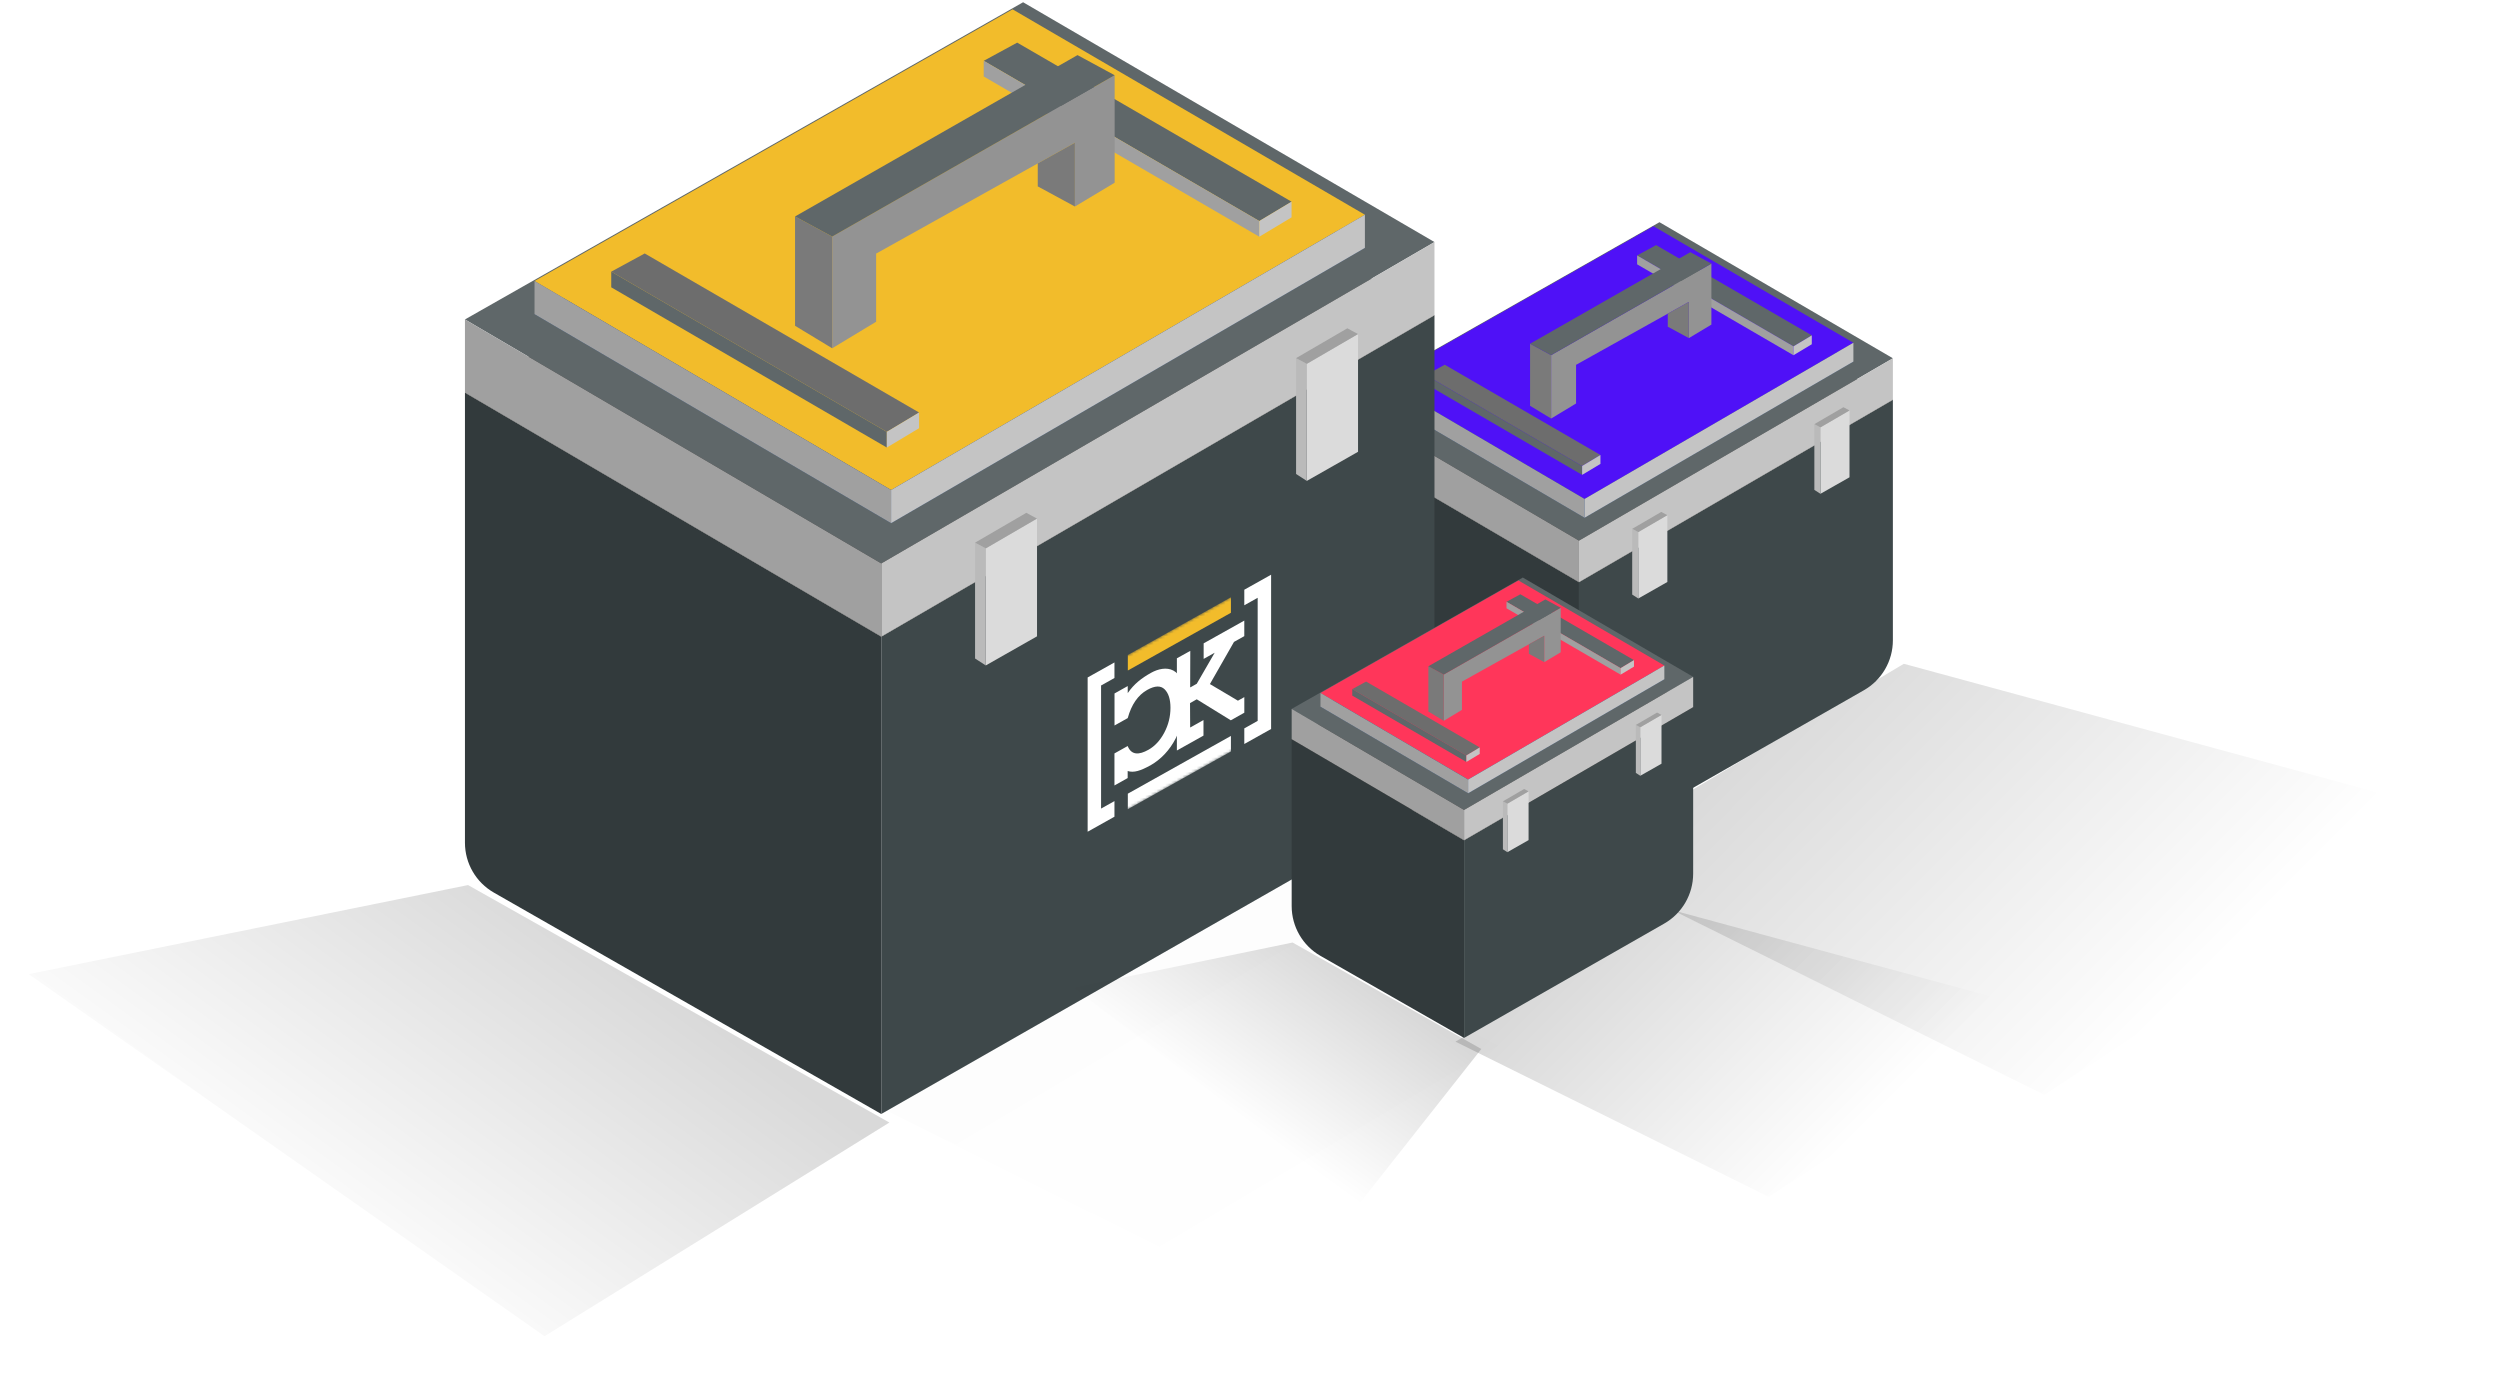 <svg width="870" height="478" viewBox="0 0 870 478" fill="none" xmlns="http://www.w3.org/2000/svg">
<g opacity="0.15" filter="url(#filter0_f_913_5066)">
<path d="M711.394 381L547.5 299.593L662.527 231L859.5 284.518L711.394 381Z" fill="url(#paint0_linear_913_5066)"/>
</g>
<path d="M658.722 139.132V222.832C658.722 230.01 654.876 236.637 648.643 240.198L549.487 296.849V202.595L658.722 139.132Z" fill="#3E484A"/>
<path d="M549.487 202.595L467.278 154.414V238.266C467.278 245.443 471.124 252.07 477.356 255.631L549.487 296.849V202.595Z" fill="#323A3C"/>
<path d="M658.721 139.132L577.492 91.78L467.278 154.414L549.487 202.595L658.721 139.132Z" fill="#1E1E1E"/>
<path d="M658.721 124.678L577.492 77.325L467.278 139.96L549.487 188.141L658.721 124.678Z" fill="#5F6769"/>
<path d="M644.983 125.834L575.412 85.278L481.018 138.923L551.426 180.188L644.983 125.834" fill="#27497C"/>
<path d="M644.983 119.284L575.412 78.728L481.018 132.373L551.426 173.639L644.983 119.284Z" fill="#4F11F7"/>
<path d="M549.487 202.595V188.141L467.278 139.96V154.414L549.487 202.595Z" fill="#A0A0A0"/>
<path d="M658.722 139.132V124.678L549.487 188.141V202.595L658.722 139.132" fill="#C4C4C4"/>
<path d="M551.426 180.188V173.639L481.018 132.373V138.923L551.426 180.188Z" fill="#A0A0A0"/>
<path d="M551.426 180.188V173.639L644.982 119.284V125.834L551.426 180.188Z" fill="#C4C4C4"/>
<path d="M624.133 120.53L569.714 88.892L576.326 85.299L630.505 116.706L624.133 120.53Z" fill="#5F6769"/>
<path d="M624.133 123.624V120.53L569.714 88.892V91.986L624.133 123.624" fill="#A0A0A0"/>
<path d="M624.133 123.624V120.53L630.505 116.707V119.801L624.133 123.624Z" fill="#C4C4C4"/>
<path d="M550.581 162.16L496.163 130.523L502.775 126.93L556.953 158.338L550.581 162.16" fill="#6D6D6D"/>
<path d="M550.581 165.255V162.16L496.163 130.522V133.616L550.581 165.255Z" fill="#5F6769"/>
<path d="M550.581 165.255V162.16L556.953 158.338V161.432L550.581 165.255" fill="#C4C4C4"/>
<path d="M643.627 142.843V166.093L633.509 171.844V148.732L643.627 142.843Z" fill="#DBDBDB"/>
<path d="M633.509 171.844L631.394 170.475V147.596L633.509 148.732V171.844" fill="#BABABA"/>
<path d="M633.508 148.732L631.394 147.596L641.512 141.707L643.627 142.843L633.508 148.732Z" fill="#A0A0A0"/>
<path d="M580.24 179.28V202.531L570.121 208.281V185.169L580.24 179.28Z" fill="#DBDBDB"/>
<path d="M570.121 208.281L568.006 206.912V184.033L570.121 185.169V208.281" fill="#BABABA"/>
<path d="M570.121 185.169L568.006 184.032L578.125 178.144L580.24 179.28L570.121 185.169Z" fill="#A0A0A0"/>
<path d="M595.568 112.963V91.737L539.792 123.601V145.654L548.468 140.412V126.958L587.718 105.061V117.662L595.568 112.963Z" fill="#939393"/>
<path d="M539.792 145.654L532.459 141.212V119.624L539.792 123.601V145.654Z" fill="#7A7A7A"/>
<path d="M587.719 117.663L580.385 113.686V109.153L587.719 105.062V117.663Z" fill="#7A7A7A"/>
<path d="M595.569 91.737L588.235 87.76L532.459 119.624L539.792 123.601L595.569 91.737Z" fill="#5F6769"/>
<g opacity="0.05" filter="url(#filter1_f_913_5066)">
<path d="M470.5 467.5L307.5 386L470.5 293L491.5 303.5L452.5 327.5L577 393L470.5 467.5Z" fill="url(#paint1_linear_913_5066)" fill-opacity="0.15"/>
</g>
<g filter="url(#filter2_f_913_5066)">
<path d="M189.5 465L309.5 390.646L162.875 308L10 339L189.5 465Z" fill="url(#paint2_linear_913_5066)" fill-opacity="0.15"/>
</g>
<path d="M499.198 109.709V266.069C499.198 273.246 495.352 279.873 489.119 283.434L306.686 387.665V221.554L499.198 109.709Z" fill="#3E484A"/>
<path fill-rule="evenodd" clip-rule="evenodd" d="M378.5 235.755V289.441L387.83 284.216V278.78L383.173 281.388V238.549L387.83 235.942V230.53L378.5 235.755Z" fill="white"/>
<path fill-rule="evenodd" clip-rule="evenodd" d="M433.015 205.225V210.637L437.671 208.029V250.868L433.015 253.476V258.911L442.344 253.687V200L433.015 205.225Z" fill="white"/>
<path fill-rule="evenodd" clip-rule="evenodd" d="M412.277 243.455C412.228 253.275 407.961 262.094 400.161 266.462L400.158 266.437C397.04 268.157 394.558 269.031 392.428 268.31V270.765L387.829 273.341V262.193L392.428 259.618C393.733 262.889 396.428 262.728 399.652 260.923C401.883 259.673 403.72 257.693 405.161 254.983C406.601 252.272 407.323 249.379 407.323 246.299C407.323 243.358 406.641 241.214 405.278 239.867C403.915 238.522 401.9 238.596 399.242 240.085C396.018 241.891 393.754 245.163 392.45 249.895L387.851 252.471V241.324L392.45 238.748V241.204C394.642 238.005 397.276 235.98 400.525 234.161C405.592 231.323 412.277 231.712 412.277 243.455V243.455Z" fill="white"/>
<path fill-rule="evenodd" clip-rule="evenodd" d="M433.023 242.592V248.019L428.32 250.666L416.471 243.355L414.131 244.678L414.177 253.173L418.811 250.577V255.991L409.554 261.176V229.088L414.222 226.5L414.177 239.225L416.471 237.953L422.715 227.145L418.87 229.298V223.884L433.012 215.964V221.378L429.428 223.385L421.049 238.057L430.797 243.838L433.023 242.592Z" fill="white"/>
<mask id="mask0_913_5066" style="mask-type:alpha" maskUnits="userSpaceOnUse" x="378" y="200" width="65" height="90">
<path fill-rule="evenodd" clip-rule="evenodd" d="M378.5 289.441L442.344 253.686V200L378.5 235.755V289.441Z" fill="white"/>
</mask>
<g mask="url(#mask0_913_5066)">
<path fill-rule="evenodd" clip-rule="evenodd" d="M392.484 281.609L428.36 261.518V256.106L392.484 276.198V281.609Z" fill="white"/>
<path fill-rule="evenodd" clip-rule="evenodd" d="M392.484 233.335L428.36 213.244V207.832L392.484 227.923V233.335Z" fill="#F2BC2B"/>
</g>
<path d="M306.685 221.554L161.803 136.641V293.269C161.803 300.446 165.648 307.073 171.88 310.634L306.685 387.665V221.554Z" fill="#323A3C"/>
<path d="M499.197 109.709L356.04 26.255L161.803 136.641L306.685 221.554L499.197 109.709Z" fill="#1E1E1E"/>
<path d="M499.197 84.234L356.04 0.781L161.803 111.168L306.685 196.081L499.197 84.234Z" fill="#5F6769"/>
<path d="M474.984 86.273L352.374 14.797L186.016 109.34L310.102 182.064L474.984 86.273" fill="#27497C"/>
<path d="M474.984 74.729L352.374 3.254L186.016 97.796L310.102 170.522L474.984 74.729Z" fill="#F2BC2B"/>
<path d="M306.685 221.554V196.081L161.803 111.168V136.641L306.685 221.554Z" fill="#A0A0A0"/>
<path d="M499.198 109.709V84.234L306.686 196.081V221.554L499.198 109.709" fill="#C4C4C4"/>
<path d="M310.102 182.064V170.522L186.016 97.797V109.34L310.102 182.064Z" fill="#A0A0A0"/>
<path d="M310.103 182.064V170.522L474.984 74.729V86.273L310.103 182.064Z" fill="#C4C4C4"/>
<path d="M438.239 76.924L342.332 21.166L353.985 14.834L449.469 70.186L438.239 76.924Z" fill="#5F6769"/>
<path d="M438.238 82.377V76.924L342.332 21.166V26.619L438.238 82.377" fill="#A0A0A0"/>
<path d="M438.238 82.377V76.924L449.468 70.186V75.64L438.238 82.377Z" fill="#C4C4C4"/>
<path d="M308.614 150.293L212.709 94.535L224.361 88.204L319.844 143.557L308.614 150.293" fill="#6D6D6D"/>
<path d="M308.614 155.746V150.293L212.709 94.535V99.987L308.614 155.746Z" fill="#5F6769"/>
<path d="M308.614 155.746V150.293L319.844 143.556V149.009L308.614 155.746" fill="#C4C4C4"/>
<path d="M472.596 116.249V157.224L454.764 167.359V126.627L472.596 116.249Z" fill="#DBDBDB"/>
<path d="M454.764 167.359L451.036 164.947V124.625L454.764 126.627V167.359" fill="#BABABA"/>
<path d="M454.763 126.627L451.036 124.625L468.869 114.246L472.596 116.249L454.763 126.627Z" fill="#A0A0A0"/>
<path d="M360.884 180.464V221.44L343.051 231.574V190.842L360.884 180.464Z" fill="#DBDBDB"/>
<path d="M343.051 231.574L339.323 229.162V188.84L343.051 190.842V231.574" fill="#BABABA"/>
<path d="M343.051 190.842L339.323 188.84L357.156 178.461L360.884 180.464L343.051 190.842Z" fill="#A0A0A0"/>
<path d="M387.898 63.589V26.18L289.6 82.337V121.202L304.891 111.963V88.254L374.064 49.663V71.871L387.898 63.589Z" fill="#939393"/>
<path d="M289.6 121.202L276.676 113.373V75.329L289.6 82.337V121.202Z" fill="#7A7A7A"/>
<path d="M374.064 71.871L361.139 64.862V56.873L374.064 49.663V71.871Z" fill="#7A7A7A"/>
<path d="M387.899 26.181L374.973 19.172L276.676 75.329L289.6 82.337L387.899 26.181Z" fill="#5F6769"/>
<g opacity="0.15" filter="url(#filter3_f_913_5066)">
<path d="M472.946 419L515.5 365.048L449.819 328L373.5 343.746L472.946 419Z" fill="url(#paint3_linear_913_5066)"/>
</g>
<g opacity="0.15" filter="url(#filter4_f_913_5066)">
<path d="M615.5 416.5L506.5 362.5L583 317L714 352.5L615.5 416.5Z" fill="url(#paint4_linear_913_5066)"/>
</g>
<path d="M589.22 246.093V304.043C589.22 311.22 585.373 317.848 579.141 321.408L509.498 361.198V292.409L589.22 246.093Z" fill="#3E484A"/>
<path d="M509.498 292.409L449.5 257.246V315.307C449.5 322.484 453.346 329.111 459.577 332.672L509.498 361.198V292.409Z" fill="#323A3C"/>
<path d="M589.219 246.093L529.936 211.534L449.5 257.246L509.498 292.409L589.219 246.093Z" fill="#1E1E1E"/>
<path d="M589.219 235.544L529.936 200.985L449.5 246.697L509.498 281.861L589.219 235.544Z" fill="#5F6769"/>
<path d="M579.193 236.388L528.418 206.789L459.527 245.94L510.913 276.056L579.193 236.388" fill="#27497C"/>
<path d="M579.193 231.607L528.418 202.009L459.527 241.16L510.913 271.276L579.193 231.607Z" fill="#FF365A"/>
<path d="M509.498 292.409V281.86L449.5 246.697V257.246L509.498 292.409Z" fill="#A0A0A0"/>
<path d="M589.22 246.093V235.544L509.498 281.86V292.409L589.22 246.093" fill="#C4C4C4"/>
<path d="M510.913 276.056V271.277L459.527 241.16V245.94L510.913 276.056Z" fill="#A0A0A0"/>
<path d="M510.912 276.056V271.277L579.192 231.608V236.388L510.912 276.056Z" fill="#C4C4C4"/>
<path d="M563.976 232.516L524.26 209.426L529.085 206.804L568.626 229.726L563.976 232.516Z" fill="#5F6769"/>
<path d="M563.976 234.775V232.516L524.26 209.426V211.684L563.976 234.775" fill="#A0A0A0"/>
<path d="M563.976 234.775V232.516L568.626 229.726V231.984L563.976 234.775Z" fill="#C4C4C4"/>
<path d="M510.296 262.899L470.581 239.81L475.406 237.187L514.947 260.11L510.296 262.899" fill="#6D6D6D"/>
<path d="M510.296 265.158V262.899L470.581 239.809V242.067L510.296 265.158Z" fill="#5F6769"/>
<path d="M510.297 265.158V262.899L514.947 260.11V262.368L510.297 265.158" fill="#C4C4C4"/>
<path d="M578.203 248.801V265.77L570.818 269.967V253.099L578.203 248.801Z" fill="#DBDBDB"/>
<path d="M570.819 269.967L569.275 268.968V252.27L570.819 253.099V269.967" fill="#BABABA"/>
<path d="M570.819 253.099L569.275 252.27L576.66 247.972L578.204 248.801L570.819 253.099Z" fill="#A0A0A0"/>
<path d="M531.942 275.393V292.362L524.557 296.559V279.691L531.942 275.393Z" fill="#DBDBDB"/>
<path d="M524.557 296.559L523.014 295.56V278.862L524.557 279.691V296.559" fill="#BABABA"/>
<path d="M524.557 279.691L523.014 278.862L530.399 274.564L531.942 275.393L524.557 279.691Z" fill="#A0A0A0"/>
<path d="M543.129 226.994V211.503L502.422 234.758V250.852L508.754 247.027V237.208L537.4 221.227V230.424L543.129 226.994Z" fill="#939393"/>
<path d="M502.422 250.852L497.07 247.61V231.856L502.422 234.758V250.852Z" fill="#7A7A7A"/>
<path d="M537.399 230.424L532.047 227.521V224.213L537.399 221.227V230.424Z" fill="#7A7A7A"/>
<path d="M543.129 211.503L537.776 208.601L497.07 231.856L502.422 234.758L543.129 211.503Z" fill="#5F6769"/>
<defs>
<filter id="filter0_f_913_5066" x="537.5" y="221" width="332" height="170" filterUnits="userSpaceOnUse" color-interpolation-filters="sRGB">
<feFlood flood-opacity="0" result="BackgroundImageFix"/>
<feBlend mode="normal" in="SourceGraphic" in2="BackgroundImageFix" result="shape"/>
<feGaussianBlur stdDeviation="5" result="effect1_foregroundBlur_913_5066"/>
</filter>
<filter id="filter1_f_913_5066" x="297.5" y="283" width="289.5" height="194.5" filterUnits="userSpaceOnUse" color-interpolation-filters="sRGB">
<feFlood flood-opacity="0" result="BackgroundImageFix"/>
<feBlend mode="normal" in="SourceGraphic" in2="BackgroundImageFix" result="shape"/>
<feGaussianBlur stdDeviation="5" result="effect1_foregroundBlur_913_5066"/>
</filter>
<filter id="filter2_f_913_5066" x="0" y="298" width="319.5" height="177" filterUnits="userSpaceOnUse" color-interpolation-filters="sRGB">
<feFlood flood-opacity="0" result="BackgroundImageFix"/>
<feBlend mode="normal" in="SourceGraphic" in2="BackgroundImageFix" result="shape"/>
<feGaussianBlur stdDeviation="5" result="effect1_foregroundBlur_913_5066"/>
</filter>
<filter id="filter3_f_913_5066" x="363.5" y="318" width="162" height="111" filterUnits="userSpaceOnUse" color-interpolation-filters="sRGB">
<feFlood flood-opacity="0" result="BackgroundImageFix"/>
<feBlend mode="normal" in="SourceGraphic" in2="BackgroundImageFix" result="shape"/>
<feGaussianBlur stdDeviation="5" result="effect1_foregroundBlur_913_5066"/>
</filter>
<filter id="filter4_f_913_5066" x="496.5" y="307" width="227.5" height="119.5" filterUnits="userSpaceOnUse" color-interpolation-filters="sRGB">
<feFlood flood-opacity="0" result="BackgroundImageFix"/>
<feBlend mode="normal" in="SourceGraphic" in2="BackgroundImageFix" result="shape"/>
<feGaussianBlur stdDeviation="5" result="effect1_foregroundBlur_913_5066"/>
</filter>
<linearGradient id="paint0_linear_913_5066" x1="603.134" y1="258.136" x2="725.998" y2="380.68" gradientUnits="userSpaceOnUse">
<stop/>
<stop offset="1" stop-opacity="0"/>
</linearGradient>
<linearGradient id="paint1_linear_913_5066" x1="385.5" y1="342" x2="447.5" y2="446.5" gradientUnits="userSpaceOnUse">
<stop/>
<stop offset="1" stop-opacity="0"/>
</linearGradient>
<linearGradient id="paint2_linear_913_5066" x1="223.28" y1="336.926" x2="137.521" y2="455.69" gradientUnits="userSpaceOnUse">
<stop/>
<stop offset="1" stop-opacity="0"/>
</linearGradient>
<linearGradient id="paint3_linear_913_5066" x1="476.878" y1="340.967" x2="438.425" y2="394.179" gradientUnits="userSpaceOnUse">
<stop/>
<stop offset="1" stop-opacity="0"/>
</linearGradient>
<linearGradient id="paint4_linear_913_5066" x1="543.5" y1="335" x2="625" y2="416.5" gradientUnits="userSpaceOnUse">
<stop/>
<stop offset="1" stop-opacity="0"/>
</linearGradient>
</defs>
</svg>
